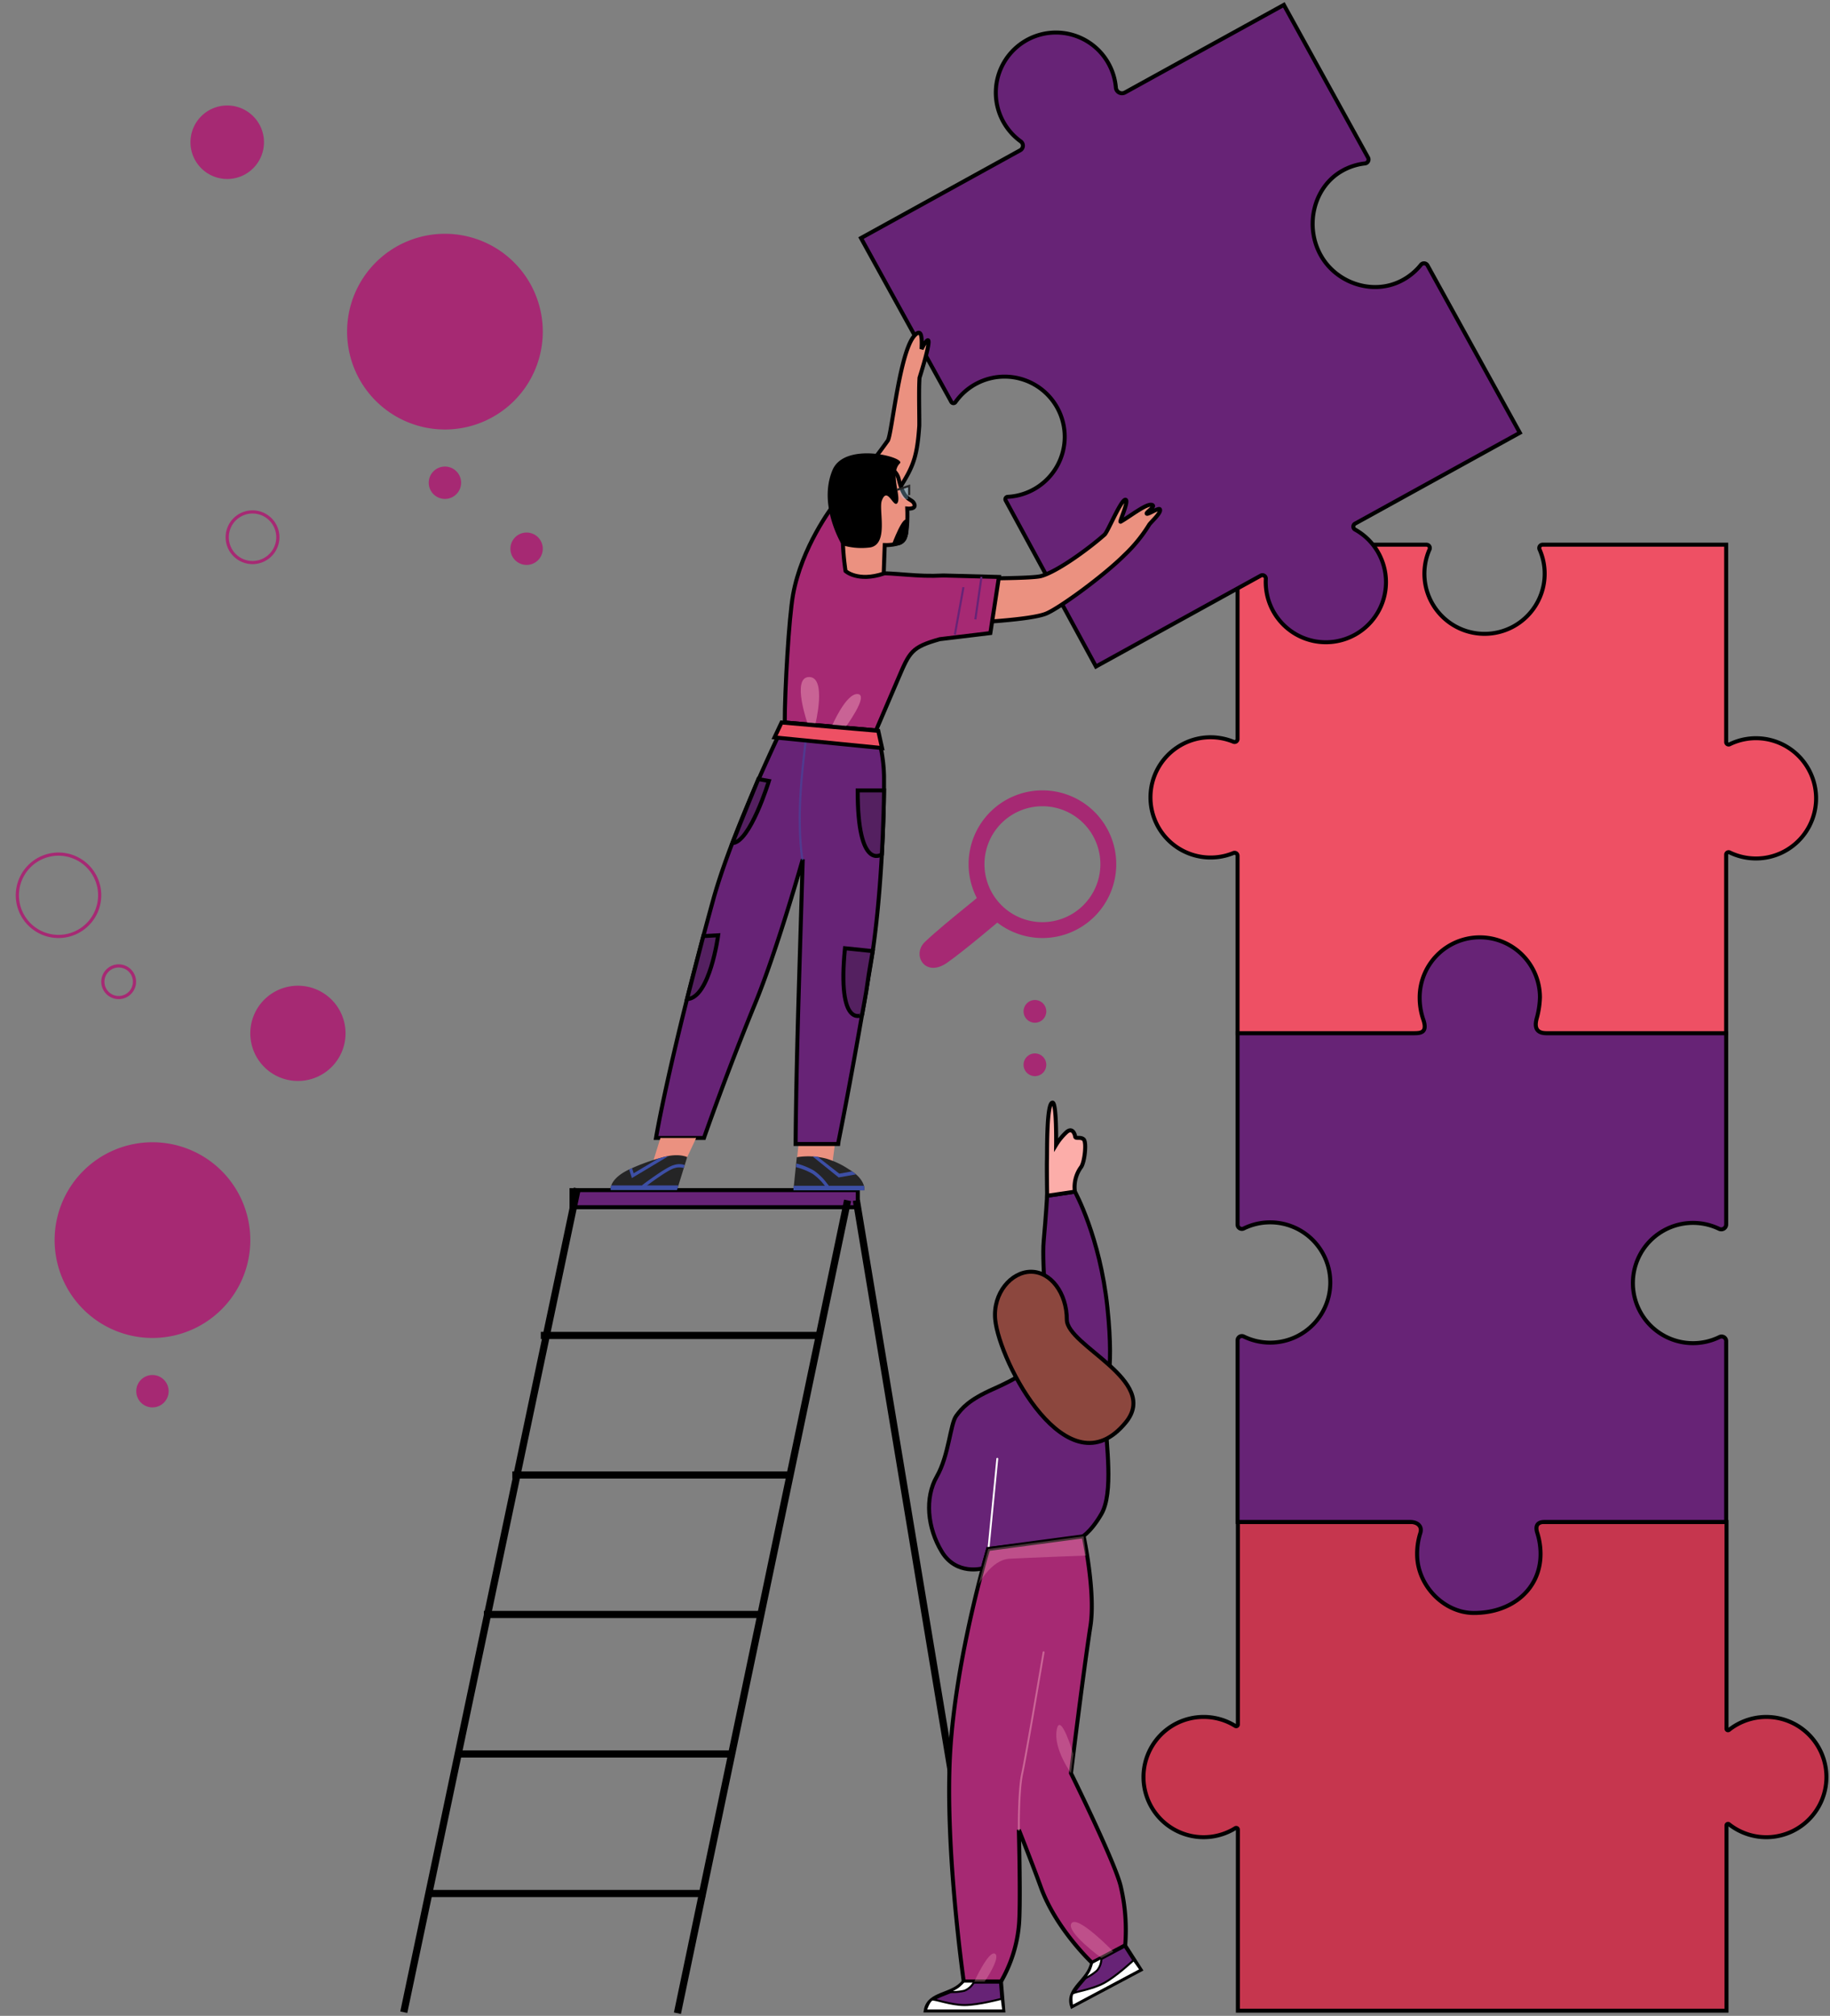 <svg xmlns="http://www.w3.org/2000/svg" xmlns:xlink="http://www.w3.org/1999/xlink" width="457.551" height="504" viewBox="0 0 457.551 504">
  <rect x="0" y="0" width="457.551" height="504" fill="#808080" stroke="none"/>
  <defs>
    <clipPath id="clip-path">
      <rect id="Rectangle_1216" data-name="Rectangle 1216" width="457.551" height="504" fill="none"/>
    </clipPath>
    <clipPath id="clip-path-2">
      <rect id="Rectangle_1236" data-name="Rectangle 1236" width="6.655" height="44.848" fill="none"/>
    </clipPath>
    <clipPath id="clip-path-3">
      <rect id="Rectangle_1237" data-name="Rectangle 1237" width="26.87" height="12.046" fill="none"/>
    </clipPath>
    <clipPath id="clip-path-4">
      <rect id="Rectangle_1238" data-name="Rectangle 1238" width="5.53" height="7.061" fill="none"/>
    </clipPath>
    <clipPath id="clip-path-5">
      <rect id="Rectangle_1239" data-name="Rectangle 1239" width="10.627" height="8.999" fill="none"/>
    </clipPath>
    <clipPath id="clip-path-6">
      <rect id="Rectangle_1240" data-name="Rectangle 1240" width="4.276" height="12.073" fill="none"/>
    </clipPath>
    <clipPath id="clip-path-7">
      <rect id="Rectangle_1241" data-name="Rectangle 1241" width="4.591" height="12.028" fill="none"/>
    </clipPath>
    <clipPath id="clip-path-8">
      <rect id="Rectangle_1242" data-name="Rectangle 1242" width="2.542" height="34.018" fill="none"/>
    </clipPath>
    <clipPath id="clip-path-9">
      <rect id="Rectangle_1243" data-name="Rectangle 1243" width="7.311" height="8.431" fill="none"/>
    </clipPath>
    <clipPath id="clip-path-10">
      <rect id="Rectangle_1244" data-name="Rectangle 1244" width="2.047" height="10.69" fill="none"/>
    </clipPath>
    <clipPath id="clip-path-11">
      <rect id="Rectangle_1246" data-name="Rectangle 1246" width="2.66" height="11.955" fill="none"/>
    </clipPath>
    <clipPath id="clip-path-12">
      <rect id="Rectangle_1247" data-name="Rectangle 1247" width="2.2" height="3.001" fill="none"/>
    </clipPath>
  </defs>
  <g id="partners-caricature" clip-path="url(#clip-path)">
    <g id="Group_1537" data-name="Group 1537" transform="translate(97.516 -0.001)">
      <path id="Path_7932" data-name="Path 7932" d="M250.658,334.042v-46.33a.376.376,0,0,1,.611-.295,15.034,15.034,0,1,0,0-23.565.376.376,0,0,1-.609-.3V211.87H203.026a.74.74,0,0,0-.668,1.053,15.035,15.035,0,1,1-27.453,0,.742.742,0,0,0-.67-1.054H128.486V262.5a.421.421,0,0,1-.641.357,14.936,14.936,0,0,0-7.921-2.259,15.034,15.034,0,1,0,7.923,27.809.42.42,0,0,1,.639.359v45.274Z" transform="translate(83.501 168.668)" fill="#c6364e"/>
      <path id="Path_7933" data-name="Path 7933" d="M250.658,334.042v-46.33a.376.376,0,0,1,.611-.295,15.034,15.034,0,1,0,0-23.565.376.376,0,0,1-.609-.3V211.87H203.026a.74.74,0,0,0-.668,1.053,15.035,15.035,0,1,1-27.453,0,.742.742,0,0,0-.67-1.054H128.486V262.5a.421.421,0,0,1-.641.357,14.936,14.936,0,0,0-7.921-2.259,15.034,15.034,0,1,0,7.923,27.809.42.42,0,0,1,.639.359v45.274Z" transform="translate(83.501 168.668)" fill="none" stroke="#000" stroke-width="1"/>
      <path id="Path_7934" data-name="Path 7934" d="M257.886,124.22a14.97,14.97,0,0,0-7.2,1.5.611.611,0,0,1-.882-.546V75.823H203.908a.837.837,0,0,0-.772,1.167,15.035,15.035,0,1,1-27.495,0,.837.837,0,0,0-.772-1.167H127.63v48.59a.742.742,0,0,1-1.033.679,15.034,15.034,0,1,0,0,27.821.742.742,0,0,1,1.035.679v44.4H249.8V153.312a.61.61,0,0,1,.88-.548,15.034,15.034,0,1,0,7.2-28.543" transform="translate(84.272 60.362)" fill="#ee5064"/>
      <path id="Path_7935" data-name="Path 7935" d="M257.886,124.22a14.97,14.97,0,0,0-7.2,1.5.611.611,0,0,1-.882-.546V75.823H203.908a.837.837,0,0,0-.772,1.167,15.035,15.035,0,1,1-27.495,0,.837.837,0,0,0-.772-1.167H127.63v48.59a.742.742,0,0,1-1.033.679,15.034,15.034,0,1,0,0,27.821.742.742,0,0,1,1.035.679v44.4H249.8V153.312a.61.61,0,0,1,.88-.548,15.034,15.034,0,1,0,7.2-28.543Z" transform="translate(84.272 60.362)" fill="none" stroke="#000" stroke-width="1"/>
      <path id="Path_7936" data-name="Path 7936" d="M126.134,201.741a15.034,15.034,0,1,1-6.611,28.535,1.075,1.075,0,0,0-1.539.973v45.389h43.1c1.889,0,3.172,1.067,2.57,2.858a17.265,17.265,0,0,0-.765,5.773c.3,7.6,6.89,14.133,14.182,14.133,9.69,0,16.668-6.083,16.668-14.737a17.5,17.5,0,0,0-.789-5.2c-.6-1.778-.074-2.823,1.8-2.823h45.405v-45.2A1.151,1.151,0,0,0,238.5,230.4a15.034,15.034,0,1,1-.113-27.035,1.235,1.235,0,0,0,1.769-1.117V154.464H195.321c-1.893,0-3.341-.708-2.554-3.66a21.977,21.977,0,0,0,.821-5.289,15.035,15.035,0,1,0-30.07,0,16.89,16.89,0,0,0,.832,5.318c1.317,3.659-.708,3.632-2.594,3.632H117.983V202.3a1.081,1.081,0,0,0,1.57.959,14.945,14.945,0,0,1,6.581-1.518" transform="translate(93.925 103.873)" fill="#672376"/>
      <path id="Path_7937" data-name="Path 7937" d="M126.134,201.741a15.034,15.034,0,1,1-6.611,28.535,1.075,1.075,0,0,0-1.539.973v45.389h43.1c1.889,0,3.172,1.067,2.57,2.858a17.265,17.265,0,0,0-.765,5.773c.3,7.6,6.89,14.133,14.182,14.133,9.69,0,16.668-6.083,16.668-14.737a17.5,17.5,0,0,0-.789-5.2c-.6-1.778-.074-2.823,1.8-2.823h45.405v-45.2A1.151,1.151,0,0,0,238.5,230.4a15.034,15.034,0,1,1-.113-27.035,1.235,1.235,0,0,0,1.769-1.117V154.464H195.321c-1.893,0-3.341-.708-2.554-3.66a21.977,21.977,0,0,0,.821-5.289,15.035,15.035,0,1,0-30.07,0,16.89,16.89,0,0,0,.832,5.318c1.317,3.659-.708,3.632-2.594,3.632H117.983V202.3a1.081,1.081,0,0,0,1.57.959A14.945,14.945,0,0,1,126.134,201.741Z" transform="translate(93.925 103.873)" fill="none" stroke="#000" stroke-width="1"/>
      <path id="Path_7938" data-name="Path 7938" d="M93.872,142.045a2.839,2.839,0,1,1-2.84-2.84,2.84,2.84,0,0,1,2.84,2.84" transform="translate(70.211 110.82)" fill="#a62973"/>
      <path id="Path_7939" data-name="Path 7939" d="M93.872,149.479a2.839,2.839,0,1,1-2.84-2.84,2.84,2.84,0,0,1,2.84,2.84" transform="translate(70.211 116.738)" fill="#a62973"/>
      <path id="Path_7940" data-name="Path 7940" d="M70.732,57.01A24.465,24.465,0,1,1,46.267,32.545,24.464,24.464,0,0,1,70.732,57.01" transform="translate(-32.537 25.909)" fill="#a62973"/>
      <path id="Path_8583" data-name="Path 8583" d="M70.732,57.01A24.465,24.465,0,1,1,46.267,32.545,24.464,24.464,0,0,1,70.732,57.01" transform="translate(-105.664 253.041)" fill="#a62973"/>
      <path id="Path_7941" data-name="Path 7941" d="M41.262,68.993a4.047,4.047,0,1,1-4.047-4.047,4.047,4.047,0,0,1,4.047,4.047" transform="translate(-23.487 51.703)" fill="#a62973"/>
      <path id="Path_8582" data-name="Path 8582" d="M41.262,68.993a4.047,4.047,0,1,1-4.047-4.047,4.047,4.047,0,0,1,4.047,4.047" transform="translate(-96.614 278.835)" fill="#a62973"/>
      <path id="Path_7942" data-name="Path 7942" d="M41.262,79.588a4.047,4.047,0,1,1-4.047-4.047,4.047,4.047,0,0,1,4.047,4.047" transform="translate(-3.067 57.608)" fill="#a62973"/>
      <path id="Path_8581" data-name="Path 8581" d="M56.983,87.448A11.907,11.907,0,1,1,45.076,75.541,11.909,11.909,0,0,1,56.983,87.448" transform="translate(-68.102 170.908)" fill="#a62973"/>
      <path id="Path_7943" data-name="Path 7943" d="M89.495,124.17c1.306-.354-8.639,7.007-14.417,12.463-3.391,3.2-.029,9.051,5.464,5.275,4.179-2.874,14.442-11.622,14.442-11.622Z" transform="translate(58.684 98.841)" fill="#a62973"/>
      <path id="Path_7944" data-name="Path 7944" d="M80.542,128.48A18.458,18.458,0,1,1,99,146.939,18.479,18.479,0,0,1,80.542,128.48m32.949,0A14.491,14.491,0,1,0,99,142.971a14.507,14.507,0,0,0,14.491-14.491" transform="translate(64.119 87.587)" fill="#a62973"/>
      <rect id="Rectangle_1220" data-name="Rectangle 1220" width="71.576" height="4.275" transform="translate(45.382 297.553)" fill="#672376"/>
      <rect id="Rectangle_1221" data-name="Rectangle 1221" width="71.576" height="4.275" transform="translate(45.382 297.553)" fill="none" stroke="#000" stroke-width="1"/>
      <rect id="Rectangle_1222" data-name="Rectangle 1222" width="209.525" height="0.794" transform="translate(3.157 502.524) rotate(-78.105)" fill="#672376"/>
      <rect id="Rectangle_1223" data-name="Rectangle 1223" width="209.525" height="0.794" transform="translate(3.157 502.524) rotate(-78.105)" fill="none" stroke="#000" stroke-width="1"/>
      <path id="Path_7945" data-name="Path 7945" d="M40.626,369.738l-.776-.163L82.191,167.317l.776.163Z" transform="translate(31.724 133.199)" fill="#672376"/>
      <path id="Path_7946" data-name="Path 7946" d="M40.626,369.738l-.776-.163L82.191,167.317l.776.163Z" transform="translate(31.724 133.199)" fill="none" stroke="#000" stroke-width="1"/>
      <rect id="Rectangle_1224" data-name="Rectangle 1224" width="0.793" height="202.934" transform="translate(116.292 300.663) rotate(-9.433)" fill="#672376"/>
      <rect id="Rectangle_1225" data-name="Rectangle 1225" width="0.793" height="202.934" transform="translate(116.292 300.663) rotate(-9.433)" fill="none" stroke="#000" stroke-width="1"/>
      <rect id="Rectangle_1226" data-name="Rectangle 1226" width="68.611" height="0.794" transform="translate(38.196 333.494)" fill="#672376"/>
      <rect id="Rectangle_1227" data-name="Rectangle 1227" width="68.611" height="0.794" transform="translate(38.196 333.494)" fill="none" stroke="#000" stroke-width="1"/>
      <rect id="Rectangle_1228" data-name="Rectangle 1228" width="68.612" height="0.794" transform="translate(31.08 368.374)" fill="#672376"/>
      <rect id="Rectangle_1229" data-name="Rectangle 1229" width="68.612" height="0.794" transform="translate(31.08 368.374)" fill="none" stroke="#000" stroke-width="1"/>
      <rect id="Rectangle_1230" data-name="Rectangle 1230" width="68.612" height="0.794" transform="translate(23.965 403.254)" fill="#672376"/>
      <rect id="Rectangle_1231" data-name="Rectangle 1231" width="68.612" height="0.794" transform="translate(23.965 403.254)" fill="none" stroke="#000" stroke-width="1"/>
      <rect id="Rectangle_1232" data-name="Rectangle 1232" width="68.612" height="0.794" transform="translate(16.851 438.136)" fill="#672376"/>
      <rect id="Rectangle_1233" data-name="Rectangle 1233" width="68.612" height="0.794" transform="translate(16.851 438.136)" fill="none" stroke="#000" stroke-width="1"/>
      <rect id="Rectangle_1234" data-name="Rectangle 1234" width="68.612" height="0.794" transform="translate(9.737 473.016)" fill="#672376"/>
      <rect id="Rectangle_1235" data-name="Rectangle 1235" width="68.612" height="0.794" transform="translate(9.737 473.016)" fill="none" stroke="#000" stroke-width="1"/>
      <path id="Path_7947" data-name="Path 7947" d="M104.565,166.91l6.94-1.027s6.263,11.256,8.126,28.966-.853,20.114-.569,27.164,2.139,19.168-.936,24.457c-2.911,5.006-5.3,6.013-5.3,6.013l-23.013,2.743-1.308,4.815s-6.59,1.925-10.272-4.115-4.287-13.552-1.266-18.81,3.369-13.165,4.848-15.157,3.2-4.021,9.144-6.676,10.64-5.122,12.422-10.2-.248-20.483.32-26.9.864-11.274.864-11.274" transform="translate(59.738 132.058)" fill="#672376"/>
      <path id="Path_7948" data-name="Path 7948" d="M104.565,166.91l6.94-1.027s6.263,11.256,8.126,28.966-.853,20.114-.569,27.164,2.139,19.168-.936,24.457c-2.911,5.006-5.3,6.013-5.3,6.013l-23.013,2.743-1.308,4.815s-6.59,1.925-10.272-4.115-4.287-13.552-1.266-18.81,3.369-13.165,4.848-15.157,3.2-4.021,9.144-6.676,10.64-5.122,12.422-10.2-.248-20.483.32-26.9S104.565,166.91,104.565,166.91Z" transform="translate(59.738 132.058)" fill="none" stroke="#000" stroke-width="1"/>
      <path id="Path_7949" data-name="Path 7949" d="M83.46,225.637a.2.2,0,0,1-.057,0,.233.233,0,0,1-.208-.255l2.18-22.228a.233.233,0,1,1,.463.045l-2.18,22.228a.235.235,0,0,1-.2.208" transform="translate(66.229 161.562)" fill="#fff"/>
      <path id="Path_7950" data-name="Path 7950" d="M87.588,217.039l23.875-3.188s3.016,13.945,1.706,22.421c-1.827,11.824-4.873,36.822-4.873,36.822s11.044,22.361,12.425,28.229a47.59,47.59,0,0,1,1.106,15.105l-8.244,4.079s-9.029-8.438-12.828-18.938c-1.911-5.288-5.494-14.336-5.494-14.336s.507,19.355,0,24.078A34.292,34.292,0,0,1,90.787,325.2h-9.3s-4.84-33.659-3.378-57.6,9.478-50.569,9.478-50.569" transform="translate(61.964 170.245)" fill="#a62973"/>
      <path id="Path_7951" data-name="Path 7951" d="M87.588,217.039l23.875-3.188s3.016,13.945,1.706,22.421c-1.827,11.824-4.873,36.822-4.873,36.822s11.044,22.361,12.425,28.229a47.59,47.59,0,0,1,1.106,15.105l-8.244,4.079s-9.029-8.438-12.828-18.938c-1.911-5.288-5.494-14.336-5.494-14.336s.507,19.355,0,24.078A34.292,34.292,0,0,1,90.787,325.2h-9.3s-4.84-33.659-3.378-57.6S87.588,217.039,87.588,217.039Z" transform="translate(61.964 170.245)" fill="none" stroke="#000" stroke-width="1"/>
      <g id="Group_1465" data-name="Group 1465" transform="translate(156.989 412.862)" opacity="0.46" style="mix-blend-mode: multiply;isolation: isolate">
        <g id="Group_1464" data-name="Group 1464">
          <g id="Group_1463" data-name="Group 1463" clip-path="url(#clip-path-2)">
            <path id="Path_7952" data-name="Path 7952" d="M87.643,274.715a.233.233,0,0,1-.233-.23c0-.1-.11-9.8.859-14.193.963-4.361,5.288-29.971,5.331-30.23a.233.233,0,0,1,.46.077c-.045.259-4.372,25.882-5.336,30.253-.957,4.341-.848,13.99-.846,14.087a.235.235,0,0,1-.23.235Z" transform="translate(-87.406 -229.867)" fill="#f7adc1"/>
          </g>
        </g>
      </g>
      <g id="Group_1468" data-name="Group 1468" transform="translate(147.147 384.097)" opacity="0.29" style="mix-blend-mode: multiply;isolation: isolate">
        <g id="Group_1467" data-name="Group 1467">
          <g id="Group_1466" data-name="Group 1466" clip-path="url(#clip-path-3)">
            <path id="Path_7953" data-name="Path 7953" d="M81.926,225.9s3.136-6.193,7.764-6.435,19.107-.794,19.107-.794l-.591-4.817L84.331,217.04Z" transform="translate(-81.926 -213.852)" fill="#f7adc1"/>
          </g>
        </g>
      </g>
      <path id="Path_7954" data-name="Path 7954" d="M91.5,176.778s-.1-7.2-.04-9.065-.147-14.225,1.394-14.225c1.042,0,.894,10.545.894,10.545a14.625,14.625,0,0,1,2.725-3.276c1.365-1.045,1.94.559,2.037,1.22s1.347-.031,2.13.7.232,5.656-.627,6.89a8.453,8.453,0,0,0-1.573,6.187Z" transform="translate(72.798 122.19)" fill="#fcada9"/>
      <path id="Path_7955" data-name="Path 7955" d="M91.5,176.778s-.1-7.2-.04-9.065-.147-14.225,1.394-14.225c1.042,0,.894,10.545.894,10.545a14.625,14.625,0,0,1,2.725-3.276c1.365-1.045,1.94.559,2.037,1.22s1.347-.031,2.13.7.232,5.656-.627,6.89a8.453,8.453,0,0,0-1.573,6.187Z" transform="translate(72.798 122.19)" fill="none" stroke="#000" stroke-width="1"/>
      <path id="Path_7956" data-name="Path 7956" d="M74.578,283.059H93.96l-.58-7.21h-9.3c-2.814,3.6-8.77,2.671-9.5,7.21" transform="translate(59.371 219.601)" fill="#672376"/>
      <path id="Path_7957" data-name="Path 7957" d="M74.578,283.059H93.96l-.58-7.21h-9.3C81.265,279.454,75.309,278.52,74.578,283.059Z" transform="translate(59.371 219.601)" fill="none" stroke="#000" stroke-width="1"/>
      <path id="Path_7958" data-name="Path 7958" d="M74.578,281.162s.848-2.545,1.62-2.714c.7-.151,4.632,1.352,8.073,1.358s9.306-1.575,9.306-1.575l.383,2.931Z" transform="translate(59.371 221.497)" fill="#fff"/>
      <path id="Path_7959" data-name="Path 7959" d="M74.578,281.162s.848-2.545,1.62-2.714c.7-.151,4.632,1.352,8.073,1.358s9.306-1.575,9.306-1.575l.383,2.931Z" transform="translate(59.371 221.497)" fill="none" stroke="#000" stroke-width="0.5"/>
      <path id="Path_7960" data-name="Path 7960" d="M77.755,278.413a11.077,11.077,0,0,0,2.382-1.243,14.933,14.933,0,0,0,1.415-1.322h2.624a4.752,4.752,0,0,1-2.436,2.268,12.675,12.675,0,0,1-3.986.3" transform="translate(61.9 219.6)" fill="#fff"/>
      <path id="Path_7961" data-name="Path 7961" d="M77.755,278.413a11.077,11.077,0,0,0,2.382-1.243,14.933,14.933,0,0,0,1.415-1.322h2.624a4.752,4.752,0,0,1-2.436,2.268A12.675,12.675,0,0,1,77.755,278.413Z" transform="translate(61.9 219.6)" fill="none" stroke="#000" stroke-width="0.5"/>
      <path id="Path_7962" data-name="Path 7962" d="M95.063,286l17.11-9.106-3.9-6.091-8.21,4.368c-.788,4.5-6.487,6.478-5,10.829" transform="translate(75.483 215.582)" fill="#672376"/>
      <path id="Path_7963" data-name="Path 7963" d="M95.063,286l17.11-9.106-3.9-6.091-8.21,4.368C99.275,279.674,93.576,281.648,95.063,286Z" transform="translate(75.483 215.582)" fill="none" stroke="#000" stroke-width="1"/>
      <path id="Path_7964" data-name="Path 7964" d="M95.025,284.365s-.447-2.646.154-3.156c.542-.462,4.725-.982,7.763-2.6s7.475-5.762,7.475-5.762l1.717,2.407Z" transform="translate(75.521 217.215)" fill="#fff"/>
      <path id="Path_7965" data-name="Path 7965" d="M95.025,284.365s-.447-2.646.154-3.156c.542-.462,4.725-.982,7.763-2.6s7.475-5.762,7.475-5.762l1.717,2.407Z" transform="translate(75.521 217.215)" fill="none" stroke="#000" stroke-width="0.5"/>
      <path id="Path_7966" data-name="Path 7966" d="M96.544,277.828a11.09,11.09,0,0,0,1.519-2.216,14.732,14.732,0,0,0,.627-1.83l2.317-1.234a4.754,4.754,0,0,1-1.085,3.147,12.674,12.674,0,0,1-3.378,2.134" transform="translate(76.858 216.972)" fill="#fff"/>
      <path id="Path_7967" data-name="Path 7967" d="M96.544,277.828a11.09,11.09,0,0,0,1.519-2.216,14.732,14.732,0,0,0,.627-1.83l2.317-1.234a4.754,4.754,0,0,1-1.085,3.147A12.674,12.674,0,0,1,96.544,277.828Z" transform="translate(76.858 216.972)" fill="none" stroke="#000" stroke-width="0.5"/>
      <path id="Path_7968" data-name="Path 7968" d="M102.178,188.98c0,6.6,23.326,15.2,14.755,25.7-14.469,17.724-31.642-15.06-32.662-25.7-.63-6.57,4.009-11.951,8.953-11.951s8.953,5.351,8.953,11.951" transform="translate(67.041 140.931)" fill="#8c473e"/>
      <path id="Path_7969" data-name="Path 7969" d="M102.178,188.98c0,6.6,23.326,15.2,14.755,25.7-14.469,17.724-31.642-15.06-32.662-25.7-.63-6.57,4.009-11.951,8.953-11.951S102.178,182.38,102.178,188.98Z" transform="translate(67.041 140.931)" fill="none" stroke="#000" stroke-width="1"/>
      <g id="Group_1471" data-name="Group 1471" transform="translate(146.077 488.389)" opacity="0.29" style="mix-blend-mode: multiply;isolation: isolate">
        <g id="Group_1470" data-name="Group 1470">
          <g id="Group_1469" data-name="Group 1469" clip-path="url(#clip-path-4)">
            <path id="Path_7970" data-name="Path 7970" d="M81.33,278.979s3.608-7.885,5.176-6.99-2.588,6.99-2.588,6.99Z" transform="translate(-81.331 -271.918)" fill="#f7adc1"/>
          </g>
        </g>
      </g>
      <g id="Group_1474" data-name="Group 1474" transform="translate(170.212 480.52)" opacity="0.29" style="mix-blend-mode: multiply;isolation: isolate">
        <g id="Group_1473" data-name="Group 1473">
          <g id="Group_1472" data-name="Group 1472" clip-path="url(#clip-path-5)">
            <path id="Path_7971" data-name="Path 7971" d="M105.4,274.953s-8.923-9.239-10.451-7.093,7.477,8.677,7.477,8.677Z" transform="translate(-94.768 -267.536)" fill="#f7adc1"/>
          </g>
        </g>
      </g>
      <g id="Group_1477" data-name="Group 1477" transform="translate(166.577 431.265)" opacity="0.29" style="mix-blend-mode: multiply;isolation: isolate">
        <g id="Group_1476" data-name="Group 1476">
          <g id="Group_1475" data-name="Group 1475" clip-path="url(#clip-path-6)">
            <path id="Path_7972" data-name="Path 7972" d="M96.427,252.186s-4.469-6.18-3.562-10.884,4.154,6.08,4.154,6.08Z" transform="translate(-92.744 -240.113)" fill="#f7adc1"/>
          </g>
        </g>
      </g>
      <path id="Path_7973" data-name="Path 7973" d="M57.905,155.083,56.54,168.3l8.975-.309,1.634-12.458Z" transform="translate(45.011 123.46)" fill="#eb9180"/>
      <path id="Path_7974" data-name="Path 7974" d="M56.152,169.463H73.906s.465-2.741-3.944-5.29a20.723,20.723,0,0,0-5.586-2.631,18.036,18.036,0,0,0-7.377-.35Z" transform="translate(44.702 128.139)" fill="#252526"/>
      <path id="Path_7975" data-name="Path 7975" d="M56.217,165.061H73.851l.054,1.137H56.153Z" transform="translate(44.703 131.403)" fill="#3d4fa5"/>
      <path id="Path_7976" data-name="Path 7976" d="M64.257,168.159l-.4-.463a13.435,13.435,0,0,0-3.175-3.15,17,17,0,0,0-4.183-1.683l.14-.9a17.2,17.2,0,0,1,4.386,1.782,14.076,14.076,0,0,1,3.307,3.269l.4.465Z" transform="translate(44.98 128.938)" fill="#3d4fa5"/>
      <path id="Path_7977" data-name="Path 7977" d="M65.35,166.242l-6.534-5.271,1.23.05,5.46,4.269,3.213-.573.973.749Z" transform="translate(46.822 128.147)" fill="#3d4fa5"/>
      <path id="Path_7978" data-name="Path 7978" d="M189.093,130.38l41.2-22.717L207.212,65.82a1,1,0,0,0-1.663-.142,15.011,15.011,0,0,1-5.175,4.124c-6.778,3.3-15.285.638-19.365-5.7-4.765-7.4-2.585-17.826,4.993-22a14.955,14.955,0,0,1,5.562-1.776,1,1,0,0,0,.771-1.482L171.291.679l-39.715,21.9a1.54,1.54,0,0,1-2.285-1.194,15.039,15.039,0,0,0-23.15-11.38,15.036,15.036,0,0,0-.645,24.808,1.312,1.312,0,0,1-.122,2.216L65.562,58.984,88.148,99.94a.609.609,0,0,0,1.035.052,15.035,15.035,0,1,1,13.061,23.685.609.609,0,0,0-.506.9L124.312,166.1l41.215-22.728a.848.848,0,0,1,1.255.794A15.033,15.033,0,1,0,189.1,131.865a.848.848,0,0,1,0-1.485" transform="translate(52.193 0.541)" fill="#672376"/>
      <path id="Path_7979" data-name="Path 7979" d="M189.093,130.38l41.2-22.717L207.212,65.82a1,1,0,0,0-1.663-.142,15.011,15.011,0,0,1-5.175,4.124c-6.778,3.3-15.285.638-19.365-5.7-4.765-7.4-2.585-17.826,4.993-22a14.955,14.955,0,0,1,5.562-1.776,1,1,0,0,0,.771-1.482L171.291.679l-39.715,21.9a1.54,1.54,0,0,1-2.285-1.194,15.039,15.039,0,0,0-23.15-11.38,15.036,15.036,0,0,0-.645,24.808,1.312,1.312,0,0,1-.122,2.216L65.562,58.984,88.148,99.94a.609.609,0,0,0,1.035.052,15.035,15.035,0,1,1,13.061,23.685.609.609,0,0,0-.506.9L124.312,166.1l41.215-22.728a.848.848,0,0,1,1.255.794A15.033,15.033,0,1,0,189.1,131.865.848.848,0,0,1,189.093,130.38Z" transform="translate(52.193 0.541)" fill="none" stroke="#000" stroke-width="1"/>
      <path id="Path_7980" data-name="Path 7980" d="M81.814,89.24s14.593.05,16.908-.582c4.066-1.112,11.894-6.831,15.89-10.369.832-.736,4.291-9.248,5.3-8.7.783.426-1.746,5.731-1.279,5.466,2.434-1.39,6.575-4.7,7.869-4.19,1.027.4-1.742,1.916-1.326,2.2.323.216,2.942-1.55,3.249-1.121.559.785-2.365,3.29-2.719,3.946a37.393,37.393,0,0,1-6.141,7.526c-5.178,5.167-16.131,13.176-19.543,14.606-3.978,1.665-19.565,2.33-19.565,2.33Z" transform="translate(64.05 55.38)" fill="#eb9180"/>
      <path id="Path_7981" data-name="Path 7981" d="M81.814,89.24s14.593.05,16.908-.582c4.066-1.112,11.894-6.831,15.89-10.369.832-.736,4.291-9.248,5.3-8.7.783.426-1.746,5.731-1.279,5.466,2.434-1.39,6.575-4.7,7.869-4.19,1.027.4-1.742,1.916-1.326,2.2.323.216,2.942-1.55,3.249-1.121.559.785-2.365,3.29-2.719,3.946a37.393,37.393,0,0,1-6.141,7.526c-5.178,5.167-16.131,13.176-19.543,14.606-3.978,1.665-19.565,2.33-19.565,2.33Z" transform="translate(64.05 55.38)" fill="none" stroke="#000" stroke-width="1"/>
      <path id="Path_7982" data-name="Path 7982" d="M83.282,58.978c.016-.458.038-.925.065-1.394.167-.528,2.818-8.871,2.168-9.359-.3-.223-.986.875-1.66,2.166.163-3.226-.056-5.162-1.721-3.409a5.241,5.241,0,0,0-.591.776c-3.434,5.408-5.169,24.172-6.13,25.528A132.339,132.339,0,0,1,61.6,89.77l12.479,3.321s.839-2.313,4.864-8.842c2.832-4.593,3.831-7.118,4.336-14.543.059-.885-.11-7.513,0-10.728" transform="translate(49.042 36.875)" fill="#eb9180"/>
      <path id="Path_7983" data-name="Path 7983" d="M83.282,58.978c.016-.458.038-.925.065-1.394.167-.528,2.818-8.871,2.168-9.359-.3-.223-.986.875-1.66,2.166.163-3.226-.056-5.162-1.721-3.409a5.241,5.241,0,0,0-.591.776c-3.434,5.408-5.169,24.172-6.13,25.528A132.339,132.339,0,0,1,61.6,89.77l12.479,3.321s.839-2.313,4.864-8.842c2.832-4.593,3.831-7.118,4.336-14.543C83.341,68.821,83.172,62.193,83.282,58.978Z" transform="translate(49.042 36.875)" fill="none" stroke="#000" stroke-width="1"/>
      <path id="Path_7984" data-name="Path 7984" d="M54.95,124.5l22.821,1.983,5.521-12.9c2.9-6.771,3.316-7.894,10.419-9.911l12.643-1.523L108.5,88.117,94.66,87.754c-7,.363-10.786-.627-18.011-.627H73.566l5.812-13.295L66.9,70.512s-7.75,10.1-9.884,22.079c-1.04,5.835-2.066,23.825-2.066,31.913" transform="translate(43.745 56.134)" fill="#a62973"/>
      <path id="Path_7985" data-name="Path 7985" d="M54.95,124.5l22.821,1.983,5.521-12.9c2.9-6.771,3.316-7.894,10.419-9.911l12.643-1.523L108.5,88.117,94.66,87.754c-7,.363-10.786-.627-18.011-.627H73.566l5.812-13.295L66.9,70.512s-7.75,10.1-9.884,22.079C55.976,98.427,54.95,116.416,54.95,124.5Z" transform="translate(43.745 56.134)" fill="none" stroke="#000" stroke-width="1"/>
      <path id="Path_7986" data-name="Path 7986" d="M63.723,91.131s3.032,2.816,9.544.643l.253-7.134s3.714.158,4.815-1.39.823-7.732.823-7.732,2.457.255,1.7-1.284c-.7-1.419-2.457-.253-3.853-6.132-.952-4.014-7.628-5.175-11.653,1.706s-1.634,21.323-1.634,21.323" transform="translate(50.169 51.64)" fill="#eb9180"/>
      <path id="Path_7987" data-name="Path 7987" d="M63.723,91.131s3.032,2.816,9.544.643l.253-7.134s3.714.158,4.815-1.39.823-7.732.823-7.732,2.457.255,1.7-1.284c-.7-1.419-2.457-.253-3.853-6.132-.952-4.014-7.628-5.175-11.653,1.706S63.723,91.131,63.723,91.131Z" transform="translate(50.169 51.64)" fill="none" stroke="#000" stroke-width="1"/>
      <path id="Path_7988" data-name="Path 7988" d="M64.526,86.059a16.692,16.692,0,0,0,7.127.557c4.564-.954,1.981-9.422,2.805-11.673,1.356-3.7,2.874,1.8,3.853.636,1.2-1.433-1.916-7.454.67-9.977,1.534-1.5-13.842-5.57-16.867,1.719-3.691,8.887,2.412,18.739,2.412,18.739" transform="translate(48.504 50.241)"/>
      <path id="Path_7989" data-name="Path 7989" d="M37.025,204.448H49.019s5.679-16.287,12.754-33.515c5.616-13.672,11.946-36.159,11.946-36.159s-.8,26.241-1.011,33.486c-.745,25.126-.776,37.7-.776,37.7h10.6S86,189.185,90.748,160.731c2.572-15.416,3.36-36.426,3.292-46.589a38.037,38.037,0,0,0-2-11.585L69.22,100.573S56.2,127.2,51.3,145c-11.2,40.714-14.274,59.449-14.274,59.449" transform="translate(29.475 80.065)" fill="#672376"/>
      <path id="Path_7990" data-name="Path 7990" d="M37.025,204.448H49.019s5.679-16.287,12.754-33.515c5.616-13.672,11.946-36.159,11.946-36.159s-.8,26.241-1.011,33.486c-.745,25.126-.776,37.7-.776,37.7h10.6S86,189.185,90.748,160.731c2.572-15.416,3.36-36.426,3.292-46.589a38.037,38.037,0,0,0-2-11.585L69.22,100.573S56.2,127.2,51.3,145C40.1,185.713,37.025,204.448,37.025,204.448Z" transform="translate(29.475 80.065)" fill="none" stroke="#000" stroke-width="1"/>
      <path id="Path_7991" data-name="Path 7991" d="M47.85,158.407l-3.567,7.612-8.228,1.559,2.85-9.171Z" transform="translate(28.703 126.106)" fill="#eb9180"/>
      <g id="Group_1480" data-name="Group 1480" transform="translate(102.691 169.271)" opacity="0.44" style="mix-blend-mode: multiply;isolation: isolate">
        <g id="Group_1479" data-name="Group 1479">
          <g id="Group_1478" data-name="Group 1478" clip-path="url(#clip-path-7)">
            <path id="Path_7992" data-name="Path 7992" d="M58.95,106.066s-4.2-11.825.327-11.822,1.5,12.028,1.5,12.028Z" transform="translate(-57.175 -94.244)" fill="#f7adc1"/>
          </g>
        </g>
      </g>
      <path id="Path_7993" data-name="Path 7993" d="M65.1,110.024h6.6c-.1,7.9-.551,15.987-.551,15.987s-6.067,4.46-6.046-15.987" transform="translate(51.825 87.589)" fill="#542060"/>
      <path id="Path_7994" data-name="Path 7994" d="M65.1,110.024h6.6c-.1,7.9-.551,15.987-.551,15.987S65.077,130.471,65.1,110.024Z" transform="translate(51.825 87.589)" fill="none" stroke="#000" stroke-width="1"/>
      <path id="Path_7995" data-name="Path 7995" d="M63.507,132l6.94.718s-1.085,6.06-1.306,7.976c-.232,2.022-1.374,7.993-1.374,7.993s-6.261,3.66-4.26-16.687" transform="translate(50.243 105.081)" fill="#542060"/>
      <path id="Path_7996" data-name="Path 7996" d="M63.507,132l6.94.718s-1.085,6.06-1.306,7.976c-.232,2.022-1.374,7.993-1.374,7.993S61.506,152.345,63.507,132Z" transform="translate(50.243 105.081)" fill="none" stroke="#000" stroke-width="1"/>
      <g id="Group_1483" data-name="Group 1483" transform="translate(102.183 181.057)" opacity="0.53" style="mix-blend-mode: multiply;isolation: isolate">
        <g id="Group_1482" data-name="Group 1482">
          <g id="Group_1481" data-name="Group 1481" clip-path="url(#clip-path-8)">
            <path id="Path_7997" data-name="Path 7997" d="M57.595,134.824c-.013-.059-1.207-6.087-.456-17.478.465-7.06,1.764-16.447,1.776-16.54l.519.072c-.014.093-1.309,9.462-1.773,16.5-.745,11.312.433,17.28.445,17.339Z" transform="translate(-56.892 -100.806)" fill="#3d4fa5"/>
          </g>
        </g>
      </g>
      <path id="Path_7998" data-name="Path 7998" d="M54.14,108.455l2.646.463s-4.693,15.344-9.119,15.538c0,0,3.732-9.419,6.473-16" transform="translate(37.947 86.34)" fill="#542060"/>
      <path id="Path_7999" data-name="Path 7999" d="M54.14,108.455l2.646.463s-4.693,15.344-9.119,15.538C47.667,124.456,51.4,115.038,54.14,108.455Z" transform="translate(37.947 86.34)" fill="none" stroke="#000" stroke-width="1"/>
      <path id="Path_8000" data-name="Path 8000" d="M45.43,130.393l3.7-.2s-2.074,15.739-7.786,15.964Z" transform="translate(32.91 103.646)" fill="#542060"/>
      <path id="Path_8001" data-name="Path 8001" d="M45.43,130.393l3.7-.2s-2.074,15.739-7.786,15.964Z" transform="translate(32.91 103.646)" fill="none" stroke="#000" stroke-width="1"/>
      <g id="Group_1486" data-name="Group 1486" transform="translate(110.424 173.52)" opacity="0.44" style="mix-blend-mode: multiply;isolation: isolate">
        <g id="Group_1485" data-name="Group 1485">
          <g id="Group_1484" data-name="Group 1484" clip-path="url(#clip-path-9)">
            <path id="Path_8002" data-name="Path 8002" d="M61.48,104.747s3.537-8.345,6.5-8.133-3.141,8.425-3.141,8.425Z" transform="translate(-61.481 -96.609)" fill="#f7adc1"/>
          </g>
        </g>
      </g>
      <path id="Path_8003" data-name="Path 8003" d="M73.878,70.059l-.523.111V68.159l-2.622.853-.163-.5,3.308-1.076Z" transform="translate(56.18 53.687)" fill="#252526"/>
      <g id="Group_1489" data-name="Group 1489" transform="translate(146.091 144.197)" style="mix-blend-mode: screen;isolation: isolate">
        <g id="Group_1488" data-name="Group 1488">
          <g id="Group_1487" data-name="Group 1487" clip-path="url(#clip-path-10)">
            <path id="Path_8004" data-name="Path 8004" d="M81.338,90.9l1.53-10.617.517.075-1.53,10.617Z" transform="translate(-81.338 -80.284)" fill="#672376"/>
          </g>
        </g>
      </g>
      <g id="Group_1492" data-name="Group 1492" transform="translate(140.972 146.76)" style="mix-blend-mode: screen;isolation: isolate">
        <g id="Group_1491" data-name="Group 1491">
          <g id="Group_1490" data-name="Group 1490" clip-path="url(#clip-path-11)">
            <rect id="Rectangle_1245" data-name="Rectangle 1245" width="12.054" height="0.522" transform="matrix(0.178, -0.984, 0.984, 0.178, 0, 11.861)" fill="#672376"/>
          </g>
        </g>
      </g>
      <path id="Path_8005" data-name="Path 8005" d="M47.311,169.513H30.722s-.514-2.6,4.356-5.015a49.953,49.953,0,0,1,8.98-3.251c3.736-1,5.8.029,5.8.029Z" transform="translate(24.445 128.018)" fill="#252526"/>
      <path id="Path_8006" data-name="Path 8006" d="M30.729,166.163H47.317l.354-1.146H30.887a2.464,2.464,0,0,0-.158,1.146" transform="translate(24.438 131.368)" fill="#3d4fa5"/>
      <path id="Path_8007" data-name="Path 8007" d="M35.967,167.682l-.923-.316c.233-.18,6.191-4.706,8.041-5.1a4.152,4.152,0,0,1,2.687-.009l-.216.761L45.479,163a3.907,3.907,0,0,0-2.225.039c-1.392.3-5.731,3.454-7.287,4.643" transform="translate(27.898 129.019)" fill="#3d4fa5"/>
      <path id="Path_8008" data-name="Path 8008" d="M33.971,166.448l-.683-2.155.727-.341.41,1.295,6.121-3.666s.986-.309,1.32-.393,1.361-.286,1.361-.286Z" transform="translate(26.5 128.092)" fill="#3d4fa5"/>
      <path id="Path_8009" data-name="Path 8009" d="M55.282,100.573l24.179,2.087.954,4.3-26.889-2.653Z" transform="translate(42.611 80.065)" fill="#ee5064"/>
      <path id="Path_8010" data-name="Path 8010" d="M55.282,100.573l24.179,2.087.954,4.3-26.889-2.653Z" transform="translate(42.611 80.065)" fill="none" stroke="#000" stroke-width="1"/>
      <g id="Group_1495" data-name="Group 1495" transform="translate(127.335 121.845)" opacity="0.31">
        <g id="Group_1494" data-name="Group 1494">
          <g id="Group_1493" data-name="Group 1493" clip-path="url(#clip-path-12)">
            <path id="Path_8011" data-name="Path 8011" d="M70.9,68.555l2.2-.715v2.949s-2.046.586-2.2-2.234" transform="translate(-70.896 -67.838)" fill="#a4dfff"/>
          </g>
        </g>
      </g>
      <path id="Path_8012" data-name="Path 8012" d="M69.856,78.6s3.059-8.257,3.863-5.812.036,6.994-3.863,5.812" transform="translate(55.612 57.585)"/>
      <path id="Path_8013" data-name="Path 8013" d="M18.379,23.873a9.19,9.19,0,1,1-9.189-9.189,9.189,9.189,0,0,1,9.189,9.189" transform="translate(-49.893 11.69)" fill="#a62973"/>
      <path id="Path_8014" data-name="Path 8014" d="M11.62,84.491a6.725,6.725,0,1,1,6.725-6.725,6.732,6.732,0,0,1-6.725,6.725m0-12.655a5.931,5.931,0,1,0,5.931,5.931,5.937,5.937,0,0,0-5.931-5.931" transform="translate(-45.996 56.556)" fill="#a62973"/>
      <path id="Path_8015" data-name="Path 8015" d="M30.97,153.861a10.689,10.689,0,1,1,10.689-10.689A10.7,10.7,0,0,1,30.97,153.861m0-20.583a9.895,9.895,0,1,0,9.895,9.895,9.905,9.905,0,0,0-9.895-9.895" transform="translate(-113.855 80.665)" fill="#a62973"/>
      <path id="Path_8016" data-name="Path 8016" d="M14.7,167.811a4.351,4.351,0,1,1,4.352-4.35,4.355,4.355,0,0,1-4.352,4.35m0-7.908a3.558,3.558,0,1,0,3.558,3.558A3.563,3.563,0,0,0,14.7,159.9" transform="translate(-82.545 81.993)" fill="#a62973"/>
    </g>
  </g>
</svg>
